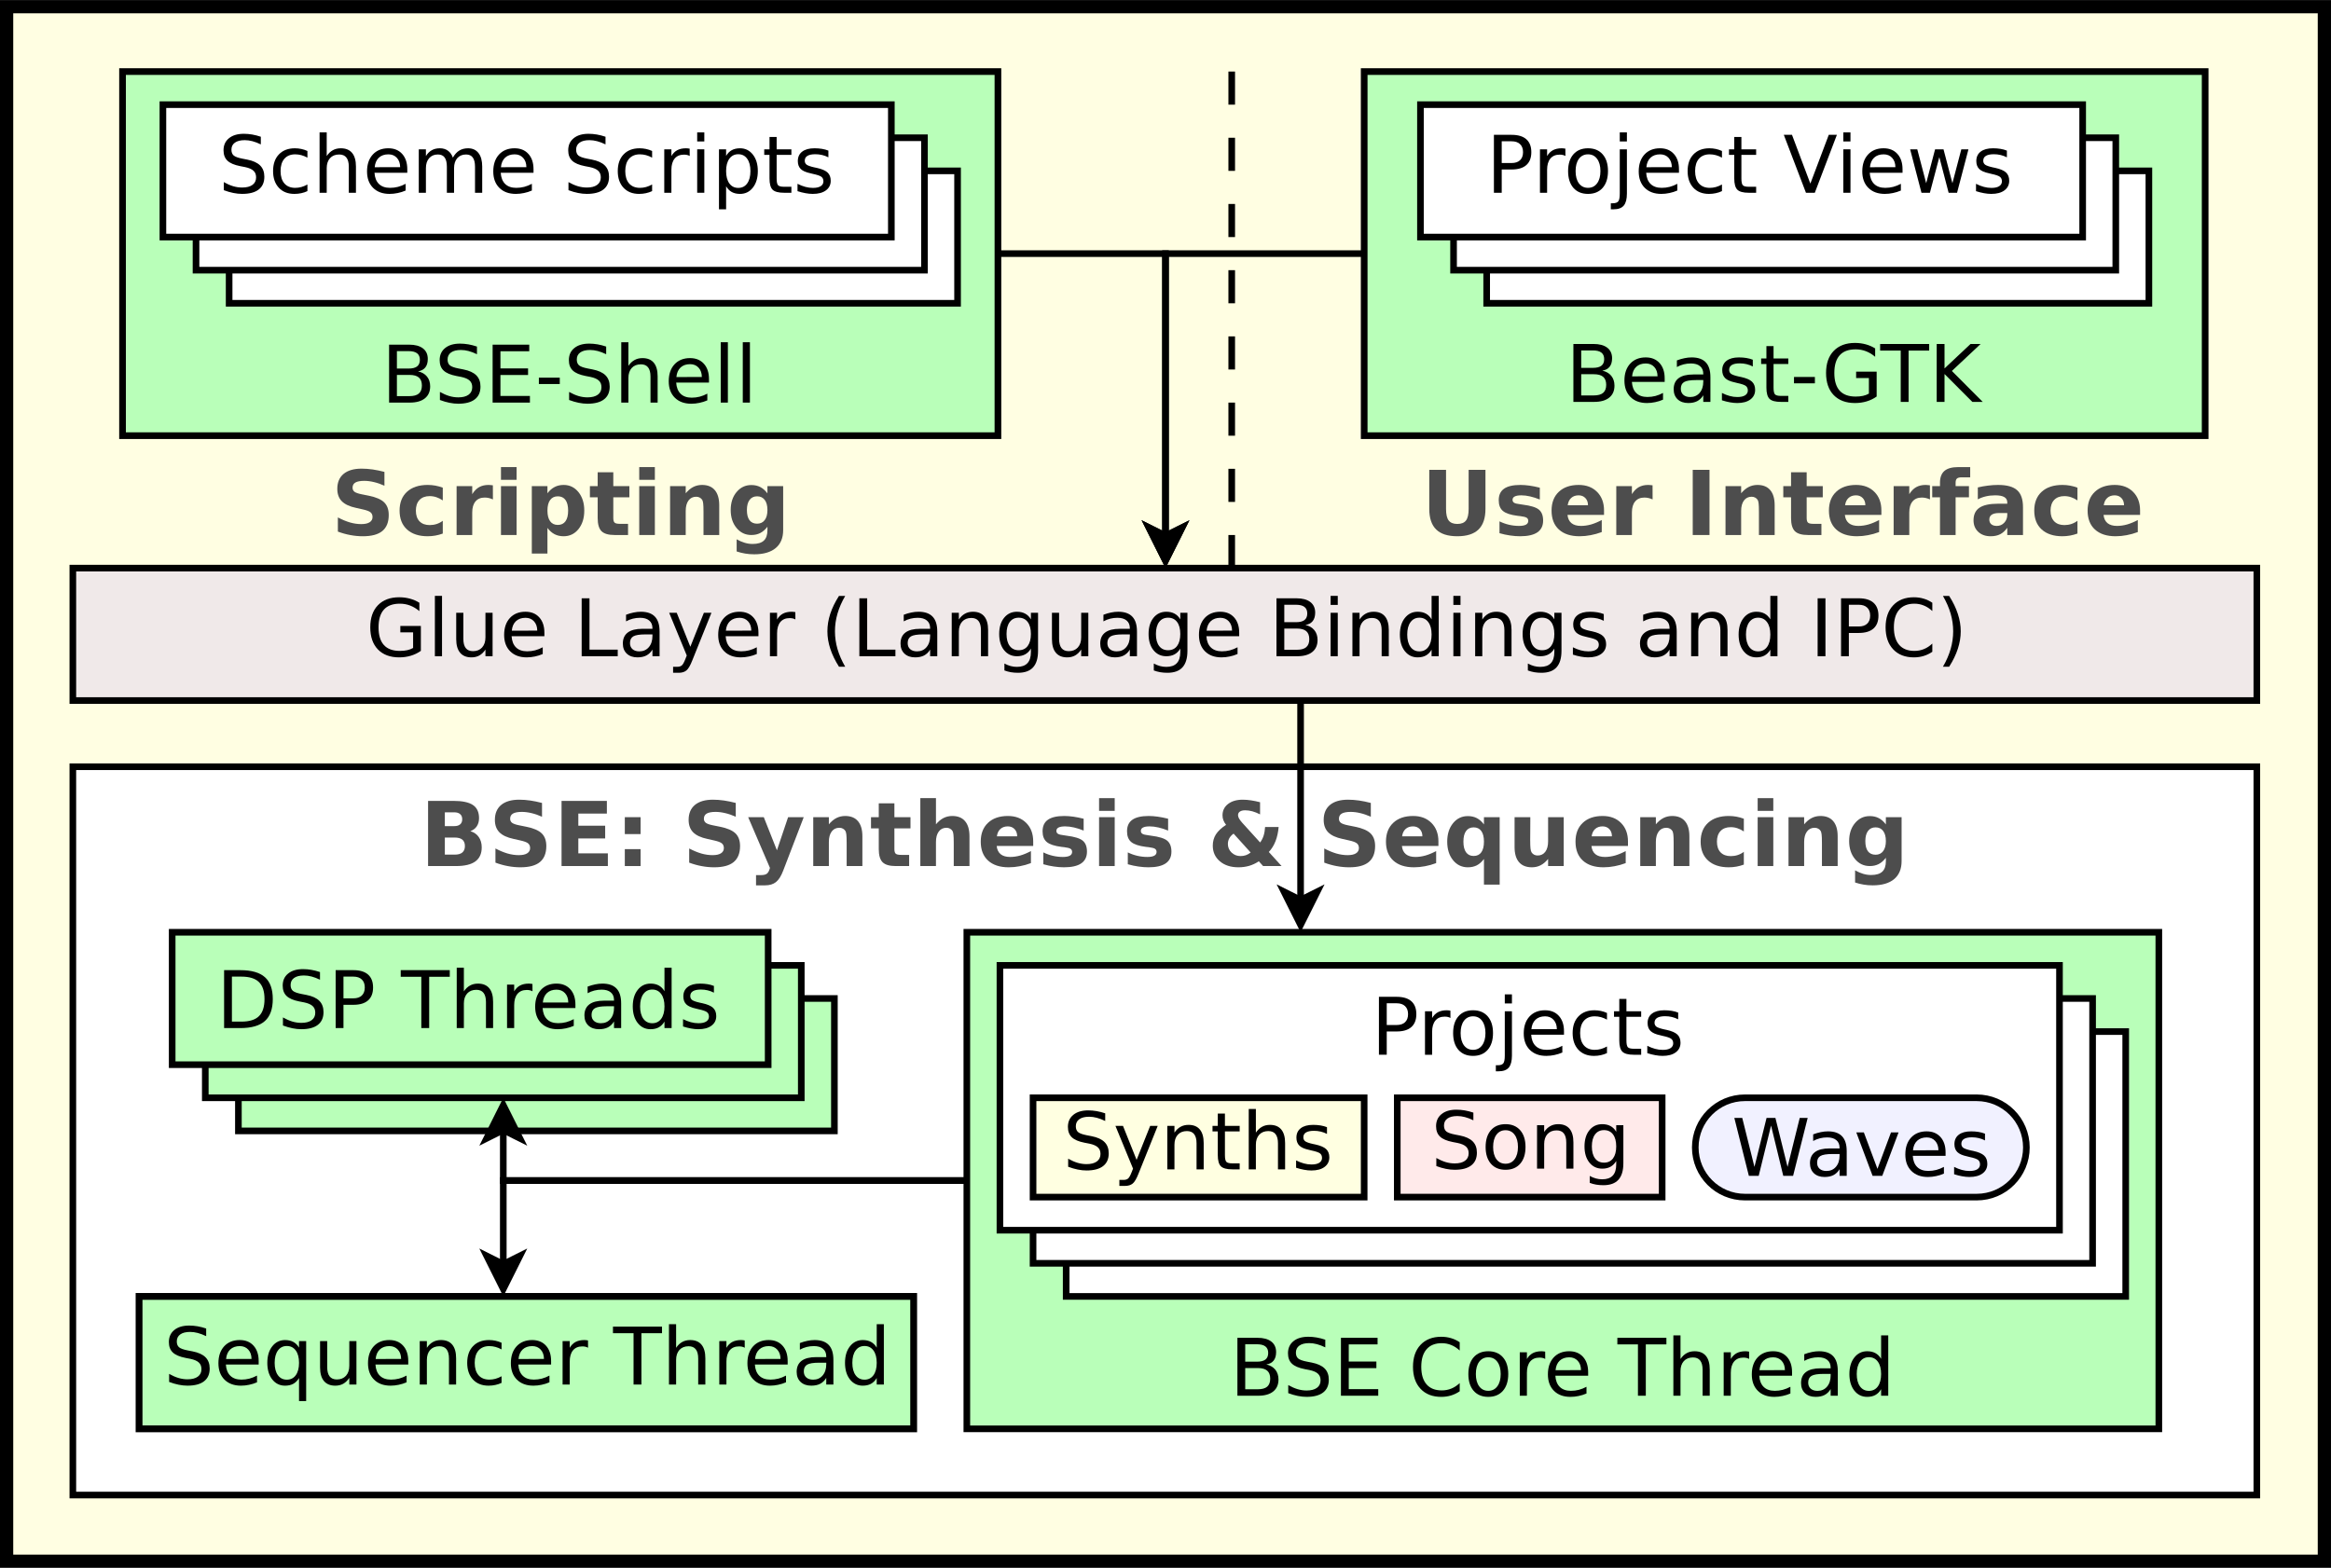 <svg xmlns="http://www.w3.org/2000/svg" xmlns:svg="http://www.w3.org/2000/svg" xmlns:xlink="http://www.w3.org/1999/xlink" id="svg2" width="880" height="592" version="1.1" viewBox="0 0 704 473.6"><defs id="defs4"><g id="g6"><symbol id="glyph0-0" overflow="visible" style="overflow:visible"><path style="stroke:none" id="path9" d="m 2.484,-19.688 5.062,0 0,11.797 c 0,1.637 0.266,2.805 0.797,3.5 0.539,0.699 1.41,1.047 2.609,1.047 1.219,0 2.094,-0.348 2.625,-1.047 0.531,-0.695 0.797,-1.863 0.797,-3.5 l 0,-11.797 5.078,0 0,11.797 c 0,2.793 -0.703,4.871 -2.109,6.234 -1.398,1.355 -3.527,2.031 -6.391,2.031 -2.855,0 -4.98,-0.676 -6.375,-2.031 -1.398,-1.363 -2.094,-3.441 -2.094,-6.234 z m 0,0"/></symbol><symbol id="glyph0-1" overflow="visible" style="overflow:visible"><path style="stroke:none" id="path12" d="m 13.797,-14.297 0,3.578 C 12.785,-11.133 11.812,-11.445 10.875,-11.656 9.938,-11.875 9.051,-11.984 8.219,-11.984 c -0.898,0 -1.562,0.117 -2,0.344 -0.438,0.219 -0.656,0.562 -0.656,1.031 0,0.375 0.16,0.668 0.484,0.875 0.332,0.199 0.926,0.344 1.781,0.438 l 0.828,0.125 c 2.414,0.305 4.039,0.809 4.875,1.516 0.844,0.699 1.266,1.805 1.266,3.312 0,1.574 -0.586,2.758 -1.75,3.547 C 11.891,-0.016 10.16,0.375 7.859,0.375 6.879,0.375 5.867,0.297 4.828,0.141 3.785,-0.004 2.719,-0.234 1.625,-0.547 l 0,-3.578 c 0.938,0.461 1.898,0.805 2.891,1.031 0.988,0.23 1.992,0.344 3.016,0.344 0.914,0 1.609,-0.125 2.078,-0.375 0.469,-0.258 0.703,-0.641 0.703,-1.141 0,-0.426 -0.164,-0.742 -0.484,-0.953 C 9.504,-5.426 8.863,-5.586 7.906,-5.703 L 7.078,-5.797 C 4.973,-6.066 3.5,-6.555 2.656,-7.266 1.812,-7.973 1.391,-9.051 1.391,-10.5 c 0,-1.57 0.535,-2.734 1.609,-3.484 1.07,-0.758 2.719,-1.141 4.938,-1.141 0.863,0 1.773,0.07 2.734,0.203 0.957,0.137 2,0.344 3.125,0.625 z m 0,0"/></symbol><symbol id="glyph0-2" overflow="visible" style="overflow:visible"><path style="stroke:none" id="path15" d="m 17,-7.422 0,1.344 -11.031,0 c 0.113,1.105 0.516,1.938 1.203,2.5 0.688,0.555 1.645,0.828 2.875,0.828 0.988,0 2.004,-0.145 3.047,-0.438 1.039,-0.301 2.113,-0.75 3.219,-1.344 l 0,3.641 c -1.117,0.418 -2.234,0.73 -3.359,0.938 C 11.836,0.266 10.723,0.375 9.609,0.375 6.941,0.375 4.863,-0.301 3.375,-1.656 1.895,-3.008 1.156,-4.914 1.156,-7.375 c 0,-2.406 0.727,-4.297 2.188,-5.672 1.457,-1.383 3.457,-2.078 6,-2.078 2.32,0 4.176,0.703 5.562,2.109 C 16.301,-11.617 17,-9.754 17,-7.422 z m -4.844,-1.562 c 0,-0.906 -0.262,-1.629 -0.781,-2.172 -0.523,-0.551 -1.203,-0.828 -2.047,-0.828 -0.918,0 -1.664,0.262 -2.234,0.781 -0.574,0.512 -0.93,1.25 -1.062,2.219 z m 0,0"/></symbol><symbol id="glyph0-3" overflow="visible" style="overflow:visible"><path style="stroke:none" id="path18" d="M 13.234,-10.75 C 12.816,-10.938 12.406,-11.078 12,-11.172 c -0.406,-0.094 -0.82,-0.141 -1.234,-0.141 -1.211,0 -2.141,0.391 -2.797,1.172 -0.656,0.773 -0.984,1.887 -0.984,3.344 l 0,6.797 -4.719,0 0,-14.766 4.719,0 0,2.422 c 0.602,-0.969 1.297,-1.672 2.078,-2.109 0.789,-0.445 1.738,-0.672 2.844,-0.672 0.156,0 0.328,0.012 0.516,0.031 0.188,0.012 0.453,0.039 0.797,0.078 z m 0,0"/></symbol><symbol id="glyph0-4" overflow="visible" style="overflow:visible"><path style="stroke:none" id="path21"/></symbol><symbol id="glyph0-5" overflow="visible" style="overflow:visible"><path style="stroke:none" id="path24" d="m 2.484,-19.688 5.062,0 0,19.688 -5.062,0 z m 0,0"/></symbol><symbol id="glyph0-6" overflow="visible" style="overflow:visible"><path style="stroke:none" id="path27" d="m 17.109,-8.984 0,8.984 -4.75,0 0,-6.875 c 0,-1.281 -0.031,-2.16 -0.094,-2.641 -0.055,-0.488 -0.148,-0.848 -0.281,-1.078 -0.188,-0.301 -0.438,-0.535 -0.75,-0.703 -0.312,-0.176 -0.672,-0.266 -1.078,-0.266 -0.992,0 -1.766,0.383 -2.328,1.141 -0.562,0.762 -0.844,1.812 -0.844,3.156 l 0,7.266 -4.719,0 0,-14.766 4.719,0 0,2.156 C 7.703,-13.461 8.457,-14.094 9.25,-14.5 c 0.801,-0.414 1.688,-0.625 2.656,-0.625 1.707,0 3,0.527 3.875,1.578 0.883,1.043 1.328,2.562 1.328,4.562 z m 0,0"/></symbol><symbol id="glyph0-7" overflow="visible" style="overflow:visible"><path style="stroke:none" id="path30" d="m 7.422,-18.953 0,4.188 4.859,0 0,3.375 -4.859,0 0,6.266 c 0,0.688 0.133,1.152 0.406,1.391 0.27,0.242 0.812,0.359 1.625,0.359 l 2.422,0 0,3.375 -4.047,0 C 5.961,0 4.641,-0.383 3.859,-1.156 3.086,-1.938 2.703,-3.258 2.703,-5.125 l 0,-6.266 -2.344,0 0,-3.375 2.344,0 0,-4.188 z m 0,0"/></symbol><symbol id="glyph0-8" overflow="visible" style="overflow:visible"><path style="stroke:none" id="path33" d="m 11.984,-20.516 0,3.094 -2.609,0 c -0.668,0 -1.137,0.125 -1.406,0.375 -0.262,0.242 -0.391,0.656 -0.391,1.25 l 0,1.031 4.031,0 0,3.375 -4.031,0 0,11.391 -4.719,0 0,-11.391 -2.344,0 0,-3.375 2.344,0 0,-1.031 c 0,-1.602 0.445,-2.789 1.344,-3.562 0.895,-0.77 2.285,-1.156 4.172,-1.156 z m 0,0"/></symbol><symbol id="glyph0-9" overflow="visible" style="overflow:visible"><path style="stroke:none" id="path36" d="m 8.891,-6.641 c -0.992,0 -1.734,0.168 -2.234,0.5 -0.492,0.336 -0.734,0.824 -0.734,1.469 0,0.605 0.195,1.078 0.594,1.422 0.406,0.336 0.961,0.5 1.672,0.5 0.883,0 1.629,-0.316 2.234,-0.953 0.613,-0.645 0.922,-1.445 0.922,-2.406 l 0,-0.531 z m 7.203,-1.781 0,8.422 -4.75,0 0,-2.188 C 10.707,-1.289 9.992,-0.641 9.203,-0.234 8.41,0.172 7.445,0.375 6.312,0.375 4.781,0.375 3.535,-0.066 2.578,-0.953 1.629,-1.848 1.156,-3.008 1.156,-4.438 c 0,-1.727 0.594,-2.992 1.781,-3.797 1.195,-0.812 3.07,-1.219 5.625,-1.219 l 2.781,0 0,-0.375 c 0,-0.738 -0.297,-1.281 -0.891,-1.625 -0.586,-0.352 -1.5,-0.531 -2.75,-0.531 -1.012,0 -1.953,0.105 -2.828,0.312 -0.867,0.199 -1.672,0.5 -2.422,0.906 l 0,-3.609 C 3.461,-14.613 4.477,-14.797 5.5,-14.922 6.52,-15.055 7.539,-15.125 8.562,-15.125 c 2.656,0 4.57,0.527 5.75,1.578 1.188,1.055 1.781,2.762 1.781,5.125 z m 0,0"/></symbol><symbol id="glyph0-10" overflow="visible" style="overflow:visible"><path style="stroke:none" id="path39" d="m 14.203,-14.297 0,3.844 c -0.648,-0.438 -1.293,-0.758 -1.938,-0.969 C 11.617,-11.641 10.945,-11.75 10.25,-11.75 c -1.312,0 -2.34,0.387 -3.078,1.156 -0.73,0.773 -1.094,1.844 -1.094,3.219 0,1.387 0.363,2.465 1.094,3.234 C 7.91,-3.379 8.938,-3 10.25,-3 c 0.738,0 1.441,-0.109 2.109,-0.328 0.664,-0.219 1.281,-0.539 1.844,-0.969 l 0,3.859 c -0.742,0.273 -1.492,0.473 -2.25,0.609 C 11.191,0.305 10.426,0.375 9.656,0.375 7,0.375 4.914,-0.305 3.406,-1.672 c -1.5,-1.363 -2.25,-3.266 -2.25,-5.703 0,-2.426 0.75,-4.32 2.25,-5.688 1.508,-1.375 3.594,-2.062 6.25,-2.062 0.781,0 1.547,0.07 2.297,0.203 0.75,0.137 1.5,0.344 2.25,0.625 z m 0,0"/></symbol><symbol id="glyph0-11" overflow="visible" style="overflow:visible"><path style="stroke:none" id="path42" d="m 16.172,-19.062 0,4.172 c -1.074,-0.488 -2.125,-0.852 -3.156,-1.094 -1.031,-0.25 -2.008,-0.375 -2.922,-0.375 -1.211,0 -2.105,0.168 -2.688,0.5 -0.574,0.336 -0.859,0.855 -0.859,1.562 0,0.523 0.191,0.934 0.578,1.234 0.395,0.293 1.102,0.543 2.125,0.75 l 2.172,0.438 c 2.188,0.438 3.738,1.105 4.656,2 0.926,0.898 1.391,2.172 1.391,3.828 0,2.168 -0.648,3.781 -1.938,4.844 C 14.25,-0.148 12.285,0.375 9.641,0.375 8.391,0.375 7.133,0.254 5.875,0.016 4.625,-0.211 3.367,-0.562 2.109,-1.031 l 0,-4.281 c 1.258,0.668 2.473,1.172 3.641,1.516 1.176,0.336 2.312,0.5 3.406,0.5 1.102,0 1.945,-0.18 2.531,-0.547 0.594,-0.375 0.891,-0.906 0.891,-1.594 0,-0.613 -0.203,-1.086 -0.609,-1.422 C 11.57,-7.191 10.773,-7.488 9.578,-7.75 L 7.625,-8.188 C 5.656,-8.602 4.211,-9.273 3.297,-10.203 2.391,-11.129 1.938,-12.375 1.938,-13.938 c 0,-1.957 0.629,-3.461 1.891,-4.516 1.27,-1.062 3.094,-1.594 5.469,-1.594 1.082,0 2.191,0.086 3.328,0.25 1.145,0.168 2.328,0.414 3.547,0.734 z m 0,0"/></symbol><symbol id="glyph0-12" overflow="visible" style="overflow:visible"><path style="stroke:none" id="path45" d="m 2.266,-14.766 4.719,0 0,14.766 -4.719,0 z m 0,-5.75 4.719,0 0,3.844 -4.719,0 z m 0,0"/></symbol><symbol id="glyph0-13" overflow="visible" style="overflow:visible"><path style="stroke:none" id="path48" d="m 6.984,-2.141 0,7.75 -4.719,0 0,-20.375 4.719,0 0,2.156 C 7.641,-13.461 8.363,-14.094 9.156,-14.5 c 0.789,-0.414 1.695,-0.625 2.719,-0.625 1.82,0 3.316,0.727 4.484,2.172 1.164,1.449 1.75,3.309 1.75,5.578 0,2.281 -0.586,4.148 -1.75,5.594 C 15.191,-0.344 13.695,0.375 11.875,0.375 10.852,0.375 9.945,0.172 9.156,-0.234 8.363,-0.641 7.641,-1.273 6.984,-2.141 z M 10.125,-11.688 c -1.012,0 -1.789,0.371 -2.328,1.109 -0.543,0.742 -0.812,1.809 -0.812,3.203 0,1.398 0.27,2.469 0.812,3.219 0.539,0.742 1.316,1.109 2.328,1.109 1.008,0 1.781,-0.367 2.312,-1.109 0.531,-0.738 0.797,-1.812 0.797,-3.219 0,-1.406 -0.266,-2.473 -0.797,-3.203 -0.531,-0.738 -1.305,-1.109 -2.312,-1.109 z m 0,0"/></symbol><symbol id="glyph0-14" overflow="visible" style="overflow:visible"><path style="stroke:none" id="path51" d="m 12.312,-2.5 c -0.648,0.855 -1.367,1.484 -2.156,1.891 C 9.375,-0.203 8.473,0 7.453,0 5.648,0 4.16,-0.707 2.984,-2.125 1.805,-3.551 1.219,-5.359 1.219,-7.547 c 0,-2.207 0.586,-4.016 1.766,-5.422 1.176,-1.414 2.664,-2.125 4.469,-2.125 1.02,0 1.922,0.203 2.703,0.609 0.789,0.406 1.508,1.043 2.156,1.906 l 0,-2.188 4.75,0 0,13.281 c 0,2.363 -0.75,4.172 -2.25,5.422 -1.5,1.258 -3.672,1.891 -6.516,1.891 -0.93,0 -1.824,-0.074 -2.688,-0.219 C 4.754,5.473 3.891,5.258 3.016,4.969 l 0,-3.672 C 3.848,1.766 4.656,2.113 5.438,2.344 c 0.789,0.238 1.586,0.359 2.391,0.359 1.551,0 2.688,-0.34 3.406,-1.016 0.719,-0.68 1.078,-1.734 1.078,-3.172 z m -3.109,-9.188 c -0.98,0 -1.742,0.359 -2.281,1.078 -0.543,0.719 -0.812,1.742 -0.812,3.062 0,1.344 0.258,2.371 0.781,3.078 0.531,0.699 1.301,1.047 2.312,1.047 0.977,0 1.738,-0.359 2.281,-1.078 0.551,-0.727 0.828,-1.742 0.828,-3.047 0,-1.32 -0.277,-2.344 -0.828,-3.062 -0.543,-0.719 -1.305,-1.078 -2.281,-1.078 z m 0,0"/></symbol><symbol id="glyph0-15" overflow="visible" style="overflow:visible"><path style="stroke:none" id="path54" d="m 10.359,-12.062 c 0.801,0 1.406,-0.176 1.812,-0.531 0.414,-0.352 0.625,-0.867 0.625,-1.547 0,-0.676 -0.211,-1.191 -0.625,-1.547 -0.406,-0.363 -1.012,-0.547 -1.812,-0.547 l -2.812,0 0,4.172 z m 0.172,8.609 c 1.02,0 1.785,-0.211 2.297,-0.641 0.52,-0.438 0.781,-1.086 0.781,-1.953 0,-0.852 -0.258,-1.492 -0.766,-1.922 -0.512,-0.426 -1.281,-0.641 -2.312,-0.641 l -2.984,0 0,5.156 z M 15.25,-10.531 c 1.094,0.312 1.938,0.898 2.531,1.75 0.602,0.855 0.906,1.902 0.906,3.141 0,1.898 -0.648,3.312 -1.938,4.25 C 15.469,-0.461 13.52,0 10.906,0 l -8.422,0 0,-19.688 7.609,0 c 2.738,0 4.719,0.418 5.938,1.25 1.227,0.824 1.844,2.148 1.844,3.969 0,0.961 -0.227,1.777 -0.672,2.453 -0.449,0.668 -1.102,1.164 -1.953,1.484 z m 0,0"/></symbol><symbol id="glyph0-16" overflow="visible" style="overflow:visible"><path style="stroke:none" id="path57" d="m 2.484,-19.688 13.688,0 0,3.844 -8.625,0 0,3.656 8.109,0 0,3.844 -8.109,0 0,4.5 8.922,0 0,3.844 -13.984,0 z m 0,0"/></symbol><symbol id="glyph0-17" overflow="visible" style="overflow:visible"><path style="stroke:none" id="path60" d="m 3.016,-14.766 4.766,0 0,5.109 -4.766,0 z m 0,9.656 4.766,0 0,5.109 -4.766,0 z m 0,0"/></symbol><symbol id="glyph0-18" overflow="visible" style="overflow:visible"><path style="stroke:none" id="path63" d="m 0.328,-14.766 4.719,0 3.969,10.016 3.375,-10.016 4.719,0 -6.203,16.156 C 10.281,3.035 9.551,4.188 8.719,4.844 7.883,5.5 6.789,5.828 5.438,5.828 l -2.734,0 0,-3.094 1.469,0 c 0.801,0 1.383,-0.133 1.75,-0.391 0.363,-0.25 0.648,-0.711 0.859,-1.375 l 0.125,-0.406 z m 0,0"/></symbol><symbol id="glyph0-19" overflow="visible" style="overflow:visible"><path style="stroke:none" id="path66" d="m 17.109,-8.984 0,8.984 -4.75,0 0,-6.859 c 0,-1.289 -0.031,-2.176 -0.094,-2.656 -0.055,-0.488 -0.148,-0.848 -0.281,-1.078 -0.188,-0.301 -0.438,-0.535 -0.75,-0.703 -0.312,-0.176 -0.672,-0.266 -1.078,-0.266 -0.992,0 -1.766,0.383 -2.328,1.141 -0.562,0.762 -0.844,1.812 -0.844,3.156 l 0,7.266 -4.719,0 0,-20.516 4.719,0 0,7.906 C 7.703,-13.461 8.457,-14.094 9.25,-14.5 c 0.801,-0.414 1.688,-0.625 2.656,-0.625 1.707,0 3,0.527 3.875,1.578 0.883,1.043 1.328,2.562 1.328,4.562 z m 0,0"/></symbol><symbol id="glyph0-20" overflow="visible" style="overflow:visible"><path style="stroke:none" id="path69" d="m 10.531,-13.062 5.391,5.938 c 0.469,-0.625 0.82,-1.316 1.062,-2.078 0.238,-0.758 0.383,-1.625 0.438,-2.594 l 4.094,0 c -0.137,1.594 -0.449,3.016 -0.938,4.266 -0.48,1.25 -1.156,2.344 -2.031,3.281 L 22.406,0 16.828,0 15.531,-1.438 c -0.93,0.617 -1.902,1.074 -2.922,1.375 C 11.598,0.227 10.52,0.375 9.375,0.375 7.062,0.375 5.191,-0.227 3.766,-1.438 2.336,-2.656 1.625,-4.227 1.625,-6.156 c 0,-1.281 0.312,-2.414 0.938,-3.406 0.625,-0.988 1.648,-1.953 3.078,-2.891 C 5.273,-12.91 5.004,-13.375 4.828,-13.844 4.648,-14.312 4.562,-14.801 4.562,-15.312 c 0,-1.426 0.555,-2.57 1.672,-3.438 1.113,-0.863 2.598,-1.297 4.453,-1.297 0.801,0 1.633,0.07 2.5,0.203 0.863,0.125 1.77,0.312 2.719,0.562 l 0,3.672 c -0.836,-0.426 -1.621,-0.738 -2.359,-0.938 -0.73,-0.195 -1.449,-0.297 -2.156,-0.297 -0.68,0 -1.203,0.133 -1.578,0.391 -0.375,0.25 -0.562,0.617 -0.562,1.094 0,0.305 0.109,0.648 0.328,1.031 0.219,0.375 0.535,0.797 0.953,1.266 z m -2.625,3.266 c -0.574,0.418 -1.008,0.887 -1.297,1.406 -0.281,0.523 -0.422,1.094 -0.422,1.719 0,1.012 0.367,1.875 1.109,2.594 0.75,0.711 1.648,1.062 2.703,1.062 0.582,0 1.129,-0.086 1.641,-0.266 0.508,-0.188 0.984,-0.457 1.422,-0.812 z m 0,0"/></symbol><symbol id="glyph0-21" overflow="visible" style="overflow:visible"><path style="stroke:none" id="path72" d="m 9.203,-11.688 c -1,0 -1.766,0.371 -2.297,1.109 C 6.375,-9.848 6.109,-8.781 6.109,-7.375 c 0,1.406 0.266,2.48 0.797,3.219 0.531,0.742 1.297,1.109 2.297,1.109 1.008,0 1.781,-0.367 2.312,-1.109 0.531,-0.738 0.797,-1.812 0.797,-3.219 0,-1.406 -0.266,-2.473 -0.797,-3.203 -0.531,-0.738 -1.305,-1.109 -2.312,-1.109 z M 12.312,-2.141 C 11.664,-1.266 10.945,-0.625 10.156,-0.219 9.375,0.176 8.473,0.375 7.453,0.375 c -1.824,0 -3.32,-0.719 -4.484,-2.156 -1.168,-1.445 -1.75,-3.312 -1.75,-5.594 0,-2.27 0.582,-4.125 1.75,-5.562 1.164,-1.438 2.66,-2.156 4.484,-2.156 1.02,0 1.922,0.203 2.703,0.609 0.789,0.406 1.508,1.043 2.156,1.906 l 0,-2.188 4.75,0 0,20.375 -4.75,0 z m 0,0"/></symbol><symbol id="glyph0-22" overflow="visible" style="overflow:visible"><path style="stroke:none" id="path75" d="m 2.109,-5.75 0,-9.016 4.75,0 0,1.469 c 0,0.805 -0.008,1.809 -0.016,3.016 -0.012,1.211 -0.016,2.016 -0.016,2.422 0,1.188 0.031,2.043 0.094,2.562 0.062,0.523 0.164,0.902 0.312,1.141 C 7.43,-3.844 7.688,-3.602 8,-3.438 c 0.312,0.168 0.672,0.25 1.078,0.25 0.977,0 1.75,-0.375 2.312,-1.125 0.562,-0.758 0.844,-1.812 0.844,-3.156 l 0,-7.297 4.719,0 0,14.766 -4.719,0 0,-2.141 c -0.711,0.867 -1.465,1.5 -2.266,1.906 C 9.176,0.172 8.301,0.375 7.344,0.375 5.633,0.375 4.332,-0.145 3.438,-1.188 2.551,-2.227 2.109,-3.75 2.109,-5.75 z m 0,0"/></symbol><symbol id="glyph1-0" overflow="visible" style="overflow:visible"><path style="stroke:none" id="path78" d="m 4.719,-8.359 0,6.406 3.797,0 c 1.281,0 2.223,-0.258 2.828,-0.781 0.613,-0.531 0.922,-1.336 0.922,-2.422 0,-1.094 -0.309,-1.898 -0.922,-2.422 -0.605,-0.52 -1.547,-0.781 -2.828,-0.781 z m 0,-7.188 0,5.266 3.516,0 c 1.156,0 2.016,-0.211 2.578,-0.641 0.562,-0.438 0.844,-1.102 0.844,-2 0,-0.875 -0.281,-1.531 -0.844,-1.969 -0.562,-0.438 -1.422,-0.656 -2.578,-0.656 z M 2.359,-17.5 l 6.047,0 c 1.801,0 3.191,0.375 4.172,1.125 0.977,0.75 1.469,1.82 1.469,3.203 0,1.074 -0.25,1.93 -0.75,2.562 -0.5,0.625 -1.234,1.016 -2.203,1.172 1.156,0.25 2.055,0.773 2.703,1.562 0.645,0.793 0.969,1.781 0.969,2.969 0,1.562 -0.531,2.773 -1.594,3.625 C 12.109,-0.426 10.598,0 8.641,0 l -6.281,0 z m 0,0"/></symbol><symbol id="glyph1-1" overflow="visible" style="overflow:visible"><path style="stroke:none" id="path81" d="m 12.844,-16.922 0,2.312 c -0.898,-0.438 -1.746,-0.758 -2.547,-0.969 -0.793,-0.207 -1.559,-0.312 -2.297,-0.312 -1.293,0 -2.289,0.25 -2.984,0.75 -0.699,0.5 -1.047,1.211 -1.047,2.125 0,0.781 0.227,1.371 0.688,1.766 0.469,0.387 1.348,0.703 2.641,0.953 l 1.438,0.281 c 1.758,0.344 3.062,0.938 3.906,1.781 0.844,0.844 1.266,1.98 1.266,3.406 0,1.699 -0.574,2.984 -1.719,3.859 -1.137,0.875 -2.797,1.312 -4.984,1.312 C 6.367,0.344 5.484,0.25 4.547,0.062 3.617,-0.125 2.656,-0.406 1.656,-0.781 l 0,-2.438 c 0.957,0.543 1.895,0.953 2.812,1.234 0.926,0.273 1.836,0.406 2.734,0.406 1.344,0 2.379,-0.266 3.109,-0.797 0.738,-0.531 1.109,-1.289 1.109,-2.281 0,-0.852 -0.266,-1.52 -0.797,-2 C 10.102,-7.145 9.242,-7.516 8.047,-7.766 L 6.594,-8.047 C 4.832,-8.391 3.555,-8.938 2.766,-9.688 c -0.793,-0.75 -1.188,-1.797 -1.188,-3.141 0,-1.539 0.547,-2.754 1.641,-3.641 1.094,-0.895 2.594,-1.344 4.5,-1.344 0.82,0 1.66,0.074 2.516,0.219 0.852,0.148 1.723,0.371 2.609,0.672 z m 0,0"/></symbol><symbol id="glyph1-2" overflow="visible" style="overflow:visible"><path style="stroke:none" id="path84" d="m 2.359,-17.5 11.062,0 0,2 -8.703,0 0,5.172 8.344,0 0,2 -8.344,0 0,6.328 8.906,0 0,2 -11.266,0 z m 0,0"/></symbol><symbol id="glyph1-3" overflow="visible" style="overflow:visible"><path style="stroke:none" id="path87" d="m 1.172,-7.531 6.312,0 0,1.922 -6.312,0 z m 0,0"/></symbol><symbol id="glyph1-4" overflow="visible" style="overflow:visible"><path style="stroke:none" id="path90" d="m 13.172,-7.922 0,7.922 -2.156,0 0,-7.859 c 0,-1.238 -0.246,-2.164 -0.734,-2.781 -0.48,-0.613 -1.203,-0.922 -2.172,-0.922 -1.168,0 -2.09,0.371 -2.766,1.109 -0.668,0.742 -1,1.75 -1,3.031 L 4.344,0 2.188,0 l 0,-18.234 2.156,0 0,7.141 c 0.52,-0.781 1.129,-1.363 1.828,-1.75 0.695,-0.395 1.504,-0.594 2.422,-0.594 1.508,0 2.648,0.469 3.422,1.406 0.77,0.93 1.156,2.297 1.156,4.109 z m 0,0"/></symbol><symbol id="glyph1-5" overflow="visible" style="overflow:visible"><path style="stroke:none" id="path93" d="m 13.484,-7.109 0,1.062 -9.906,0 c 0.094,1.48 0.539,2.609 1.344,3.391 0.801,0.781 1.914,1.172 3.344,1.172 0.82,0 1.625,-0.098 2.406,-0.297 0.781,-0.207 1.551,-0.516 2.312,-0.922 l 0,2.031 c -0.773,0.336 -1.562,0.586 -2.375,0.75 -0.812,0.176 -1.637,0.266 -2.469,0.266 -2.094,0 -3.758,-0.609 -4.984,-1.828 C 1.938,-2.703 1.328,-4.352 1.328,-6.438 c 0,-2.145 0.578,-3.848 1.734,-5.109 1.164,-1.258 2.734,-1.891 4.703,-1.891 1.758,0 3.148,0.57 4.172,1.703 1.031,1.137 1.547,2.68 1.547,4.625 z m -2.156,-0.625 c -0.012,-1.176 -0.34,-2.113 -0.984,-2.812 -0.648,-0.707 -1.5,-1.062 -2.562,-1.062 -1.199,0 -2.164,0.34 -2.891,1.016 -0.719,0.68 -1.137,1.637 -1.25,2.875 z m 0,0"/></symbol><symbol id="glyph1-6" overflow="visible" style="overflow:visible"><path style="stroke:none" id="path96" d="m 2.266,-18.234 2.156,0 0,18.234 -2.156,0 z m 0,0"/></symbol><symbol id="glyph1-7" overflow="visible" style="overflow:visible"><path style="stroke:none" id="path99" d="m 11.703,-12.625 0,2.016 c -0.605,-0.332 -1.215,-0.582 -1.828,-0.75 -0.617,-0.164 -1.234,-0.25 -1.859,-0.25 -1.398,0 -2.484,0.445 -3.266,1.328 -0.773,0.887 -1.156,2.133 -1.156,3.734 0,1.594 0.383,2.84 1.156,3.734 0.781,0.887 1.867,1.328 3.266,1.328 0.625,0 1.242,-0.082 1.859,-0.25 0.613,-0.176 1.223,-0.43 1.828,-0.766 l 0,2 c -0.594,0.281 -1.215,0.492 -1.859,0.625 -0.648,0.145 -1.336,0.219 -2.062,0.219 -1.98,0 -3.555,-0.617 -4.719,-1.859 -1.156,-1.25 -1.734,-2.926 -1.734,-5.031 0,-2.145 0.586,-3.828 1.766,-5.047 1.176,-1.227 2.785,-1.844 4.828,-1.844 0.664,0 1.312,0.07 1.938,0.203 0.633,0.137 1.25,0.34 1.844,0.609 z m 0,0"/></symbol><symbol id="glyph1-8" overflow="visible" style="overflow:visible"><path style="stroke:none" id="path102" d="m 12.484,-10.609 c 0.539,-0.969 1.188,-1.68 1.938,-2.141 0.75,-0.457 1.629,-0.688 2.641,-0.688 1.363,0 2.414,0.48 3.156,1.438 0.75,0.949 1.125,2.309 1.125,4.078 l 0,7.922 -2.172,0 0,-7.859 c 0,-1.25 -0.227,-2.176 -0.672,-2.781 -0.438,-0.613 -1.117,-0.922 -2.031,-0.922 -1.117,0 -2,0.371 -2.656,1.109 -0.648,0.742 -0.969,1.75 -0.969,3.031 l 0,7.422 -2.172,0 0,-7.859 c 0,-1.258 -0.227,-2.191 -0.672,-2.797 -0.438,-0.602 -1.121,-0.906 -2.047,-0.906 -1.105,0 -1.984,0.375 -2.641,1.125 -0.648,0.742 -0.969,1.746 -0.969,3.016 L 4.344,0 2.188,0 l 0,-13.125 2.156,0 0,2.031 c 0.5,-0.801 1.094,-1.391 1.781,-1.766 0.688,-0.383 1.5,-0.578 2.438,-0.578 0.957,0 1.77,0.246 2.438,0.734 0.664,0.48 1.16,1.18 1.484,2.094 z m 0,0"/></symbol><symbol id="glyph1-9" overflow="visible" style="overflow:visible"><path style="stroke:none" id="path105"/></symbol><symbol id="glyph1-10" overflow="visible" style="overflow:visible"><path style="stroke:none" id="path108" d="m 9.875,-11.109 c -0.25,-0.145 -0.516,-0.25 -0.797,-0.312 -0.281,-0.062 -0.594,-0.094 -0.938,-0.094 -1.219,0 -2.156,0.398 -2.812,1.188 -0.656,0.793 -0.984,1.93 -0.984,3.406 L 4.344,0 2.188,0 l 0,-13.125 2.156,0 0,2.031 c 0.457,-0.789 1.047,-1.379 1.766,-1.766 0.727,-0.383 1.613,-0.578 2.656,-0.578 0.145,0 0.305,0.012 0.484,0.031 0.188,0.012 0.391,0.039 0.609,0.078 z m 0,0"/></symbol><symbol id="glyph1-11" overflow="visible" style="overflow:visible"><path style="stroke:none" id="path111" d="m 2.266,-13.125 2.156,0 0,13.125 -2.156,0 z m 0,-5.109 2.156,0 0,2.734 -2.156,0 z m 0,0"/></symbol><symbol id="glyph1-12" overflow="visible" style="overflow:visible"><path style="stroke:none" id="path114" d="m 4.344,-1.969 0,6.969 -2.156,0 0,-18.125 2.156,0 0,1.984 C 4.801,-11.922 5.375,-12.5 6.062,-12.875 c 0.695,-0.375 1.523,-0.562 2.484,-0.562 1.594,0 2.883,0.637 3.875,1.906 1,1.262 1.5,2.922 1.5,4.984 0,2.062 -0.5,3.73 -1.5,5 -0.992,1.262 -2.281,1.891 -3.875,1.891 -0.961,0 -1.789,-0.188 -2.484,-0.562 -0.688,-0.383 -1.262,-0.969 -1.719,-1.75 z m 7.344,-4.578 c 0,-1.594 -0.328,-2.836 -0.984,-3.734 -0.648,-0.906 -1.543,-1.359 -2.688,-1.359 -1.137,0 -2.031,0.453 -2.688,1.359 -0.656,0.898 -0.984,2.141 -0.984,3.734 0,1.586 0.328,2.828 0.984,3.734 0.656,0.898 1.551,1.344 2.688,1.344 1.145,0 2.039,-0.445 2.688,-1.344 0.656,-0.906 0.984,-2.148 0.984,-3.734 z m 0,0"/></symbol><symbol id="glyph1-13" overflow="visible" style="overflow:visible"><path style="stroke:none" id="path117" d="m 4.391,-16.859 0,3.734 4.453,0 0,1.672 -4.453,0 0,7.125 c 0,1.074 0.145,1.762 0.438,2.062 C 5.129,-1.961 5.727,-1.812 6.625,-1.812 l 2.219,0 0,1.812 L 6.625,0 C 4.957,0 3.805,-0.305 3.172,-0.922 c -0.625,-0.625 -0.938,-1.758 -0.938,-3.406 l 0,-7.125 -1.594,0 0,-1.672 1.594,0 0,-3.734 z m 0,0"/></symbol><symbol id="glyph1-14" overflow="visible" style="overflow:visible"><path style="stroke:none" id="path120" d="m 10.625,-12.734 0,2.031 C 10.02,-11.016 9.391,-11.25 8.734,-11.406 8.078,-11.562 7.395,-11.641 6.688,-11.641 c -1.062,0 -1.867,0.168 -2.406,0.5 -0.531,0.324 -0.797,0.812 -0.797,1.469 0,0.5 0.188,0.898 0.562,1.188 0.383,0.281 1.156,0.555 2.312,0.812 l 0.75,0.156 c 1.531,0.336 2.613,0.797 3.25,1.391 0.645,0.594 0.969,1.43 0.969,2.5 0,1.219 -0.484,2.188 -1.453,2.906 -0.961,0.711 -2.281,1.062 -3.969,1.062 -0.699,0 -1.434,-0.074 -2.203,-0.219 -0.762,-0.133 -1.562,-0.336 -2.406,-0.609 l 0,-2.219 c 0.801,0.406 1.586,0.715 2.359,0.922 0.77,0.211 1.535,0.312 2.297,0.312 1.02,0 1.801,-0.172 2.344,-0.516 C 8.848,-2.336 9.125,-2.828 9.125,-3.453 9.125,-4.047 8.926,-4.5 8.531,-4.812 8.133,-5.125 7.27,-5.422 5.938,-5.703 l -0.75,-0.188 C 3.844,-6.172 2.875,-6.598 2.281,-7.172 1.688,-7.754 1.391,-8.555 1.391,-9.578 c 0,-1.227 0.438,-2.176 1.312,-2.844 0.875,-0.676 2.117,-1.016 3.734,-1.016 0.789,0 1.535,0.059 2.234,0.172 0.707,0.117 1.359,0.293 1.953,0.531 z m 0,0"/></symbol><symbol id="glyph1-15" overflow="visible" style="overflow:visible"><path style="stroke:none" id="path123" d="m 14.281,-2.5 0,-4.703 -3.859,0 0,-1.938 6.203,0 0,7.516 c -0.906,0.648 -1.914,1.137 -3.016,1.469 -1.105,0.332 -2.281,0.5 -3.531,0.5 -2.73,0 -4.871,-0.797 -6.422,-2.391 -1.543,-1.602 -2.312,-3.832 -2.312,-6.688 0,-2.852 0.77,-5.078 2.312,-6.672 1.551,-1.602 3.691,-2.406 6.422,-2.406 1.145,0 2.227,0.141 3.25,0.422 1.031,0.281 1.977,0.695 2.844,1.234 l 0,2.531 c -0.875,-0.75 -1.809,-1.312 -2.797,-1.688 -0.98,-0.375 -2.012,-0.562 -3.094,-0.562 -2.148,0 -3.758,0.602 -4.828,1.797 -1.074,1.199 -1.609,2.98 -1.609,5.344 0,2.367 0.535,4.148 1.609,5.344 1.07,1.188 2.68,1.781 4.828,1.781 0.832,0 1.578,-0.07 2.234,-0.219 0.656,-0.145 1.242,-0.367 1.766,-0.672 z m 0,0"/></symbol><symbol id="glyph1-16" overflow="visible" style="overflow:visible"><path style="stroke:none" id="path126" d="m 2.047,-5.188 0,-7.938 2.156,0 0,7.859 c 0,1.242 0.238,2.172 0.719,2.797 0.488,0.625 1.219,0.938 2.188,0.938 1.156,0 2.07,-0.367 2.75,-1.109 0.676,-0.75 1.016,-1.766 1.016,-3.047 l 0,-7.438 2.156,0 0,13.125 -2.156,0 0,-2.016 C 10.352,-1.223 9.742,-0.629 9.047,-0.234 8.359,0.148 7.555,0.344 6.641,0.344 5.141,0.344 4,-0.125 3.219,-1.062 2.438,-2 2.047,-3.375 2.047,-5.188 z m 5.422,-8.25 z m 0,0"/></symbol><symbol id="glyph1-17" overflow="visible" style="overflow:visible"><path style="stroke:none" id="path129" d="m 2.359,-17.5 2.359,0 0,15.5 8.531,0 0,2 -10.891,0 z m 0,0"/></symbol><symbol id="glyph1-18" overflow="visible" style="overflow:visible"><path style="stroke:none" id="path132" d="m 8.234,-6.594 c -1.75,0 -2.965,0.199 -3.641,0.594 -0.668,0.398 -1,1.074 -1,2.031 0,0.773 0.25,1.383 0.75,1.828 0.508,0.449 1.195,0.672 2.062,0.672 1.195,0 2.156,-0.422 2.875,-1.266 C 10.008,-3.586 10.375,-4.719 10.375,-6.125 l 0,-0.469 z m 4.297,-0.891 0,7.484 -2.156,0 0,-2 c -0.492,0.805 -1.105,1.398 -1.844,1.781 -0.73,0.375 -1.625,0.562 -2.688,0.562 -1.344,0 -2.418,-0.375 -3.219,-1.125 -0.793,-0.758 -1.188,-1.773 -1.188,-3.047 0,-1.469 0.492,-2.578 1.484,-3.328 0.988,-0.75 2.461,-1.125 4.422,-1.125 l 3.031,0 0,-0.219 c 0,-0.988 -0.328,-1.754 -0.984,-2.297 -0.648,-0.539 -1.562,-0.812 -2.75,-0.812 -0.75,0 -1.48,0.09 -2.188,0.266 -0.711,0.18 -1.391,0.449 -2.047,0.812 l 0,-2 c 0.789,-0.301 1.555,-0.523 2.297,-0.672 0.738,-0.156 1.461,-0.234 2.172,-0.234 1.895,0 3.312,0.496 4.25,1.484 0.938,0.98 1.406,2.469 1.406,4.469 z m 0,0"/></symbol><symbol id="glyph1-19" overflow="visible" style="overflow:visible"><path style="stroke:none" id="path135" d="M 7.719,1.219 C 7.113,2.781 6.52,3.801 5.938,4.281 5.363,4.758 4.594,5 3.625,5 l -1.719,0 0,-1.812 1.266,0 c 0.594,0 1.051,-0.141 1.375,-0.422 0.332,-0.281 0.695,-0.945 1.094,-1.984 l 0.391,-1 -5.312,-12.906 2.281,0 4.109,10.266 4.094,-10.266 2.281,0 z m 0,0"/></symbol><symbol id="glyph1-20" overflow="visible" style="overflow:visible"><path style="stroke:none" id="path138" d="m 7.438,-18.219 c -1.043,1.805 -1.82,3.586 -2.328,5.344 -0.512,1.75 -0.766,3.531 -0.766,5.344 0,1.805 0.254,3.59 0.766,5.359 0.52,1.773 1.297,3.551 2.328,5.344 l -1.875,0 C 4.395,1.328 3.52,-0.477 2.938,-2.25 2.352,-4.02 2.062,-5.781 2.062,-7.531 c 0,-1.75 0.285,-3.504 0.859,-5.266 C 3.504,-14.566 4.383,-16.375 5.562,-18.219 z m 0,0"/></symbol><symbol id="glyph1-21" overflow="visible" style="overflow:visible"><path style="stroke:none" id="path141" d="m 13.172,-7.922 0,7.922 -2.156,0 0,-7.859 c 0,-1.238 -0.246,-2.164 -0.734,-2.781 -0.48,-0.613 -1.203,-0.922 -2.172,-0.922 -1.168,0 -2.09,0.371 -2.766,1.109 -0.668,0.742 -1,1.75 -1,3.031 L 4.344,0 2.188,0 l 0,-13.125 2.156,0 0,2.031 c 0.52,-0.781 1.129,-1.363 1.828,-1.75 0.695,-0.395 1.504,-0.594 2.422,-0.594 1.508,0 2.648,0.469 3.422,1.406 0.77,0.93 1.156,2.297 1.156,4.109 z m 0,0"/></symbol><symbol id="glyph1-22" overflow="visible" style="overflow:visible"><path style="stroke:none" id="path144" d="m 10.906,-6.719 c 0,-1.562 -0.324,-2.77 -0.969,-3.625 -0.648,-0.863 -1.555,-1.297 -2.719,-1.297 -1.156,0 -2.059,0.434 -2.703,1.297 -0.648,0.855 -0.969,2.062 -0.969,3.625 0,1.555 0.32,2.762 0.969,3.625 0.645,0.855 1.547,1.281 2.703,1.281 1.164,0 2.07,-0.426 2.719,-1.281 0.645,-0.863 0.969,-2.07 0.969,-3.625 z M 13.062,-1.625 c 0,2.227 -0.5,3.891 -1.5,4.984 C 10.57,4.453 9.055,5 7.016,5 6.254,5 5.535,4.941 4.859,4.828 4.191,4.711 3.539,4.535 2.906,4.297 l 0,-2.094 c 0.633,0.344 1.258,0.598 1.875,0.766 0.613,0.164 1.242,0.25 1.891,0.25 1.414,0 2.473,-0.371 3.172,-1.109 C 10.551,1.367 10.906,0.25 10.906,-1.25 l 0,-1.062 C 10.457,-1.539 9.883,-0.961 9.188,-0.578 8.488,-0.191 7.656,0 6.688,0 5.082,0 3.785,-0.613 2.797,-1.844 c -0.98,-1.227 -1.469,-2.852 -1.469,-4.875 0,-2.031 0.488,-3.656 1.469,-4.875 0.988,-1.227 2.285,-1.844 3.891,-1.844 0.969,0 1.801,0.195 2.5,0.578 0.695,0.375 1.27,0.949 1.719,1.719 l 0,-1.984 2.156,0 z m 0,0"/></symbol><symbol id="glyph1-23" overflow="visible" style="overflow:visible"><path style="stroke:none" id="path147" d="m 10.906,-11.141 0,-7.094 2.156,0 0,18.234 -2.156,0 0,-1.969 c -0.461,0.781 -1.039,1.367 -1.734,1.75 -0.688,0.375 -1.516,0.562 -2.484,0.562 -1.586,0 -2.875,-0.629 -3.875,-1.891 -0.992,-1.27 -1.484,-2.938 -1.484,-5 0,-2.062 0.492,-3.723 1.484,-4.984 1,-1.27 2.289,-1.906 3.875,-1.906 0.969,0 1.797,0.188 2.484,0.562 0.695,0.375 1.273,0.953 1.734,1.734 z m -7.359,4.594 c 0,1.586 0.328,2.828 0.984,3.734 0.656,0.898 1.551,1.344 2.688,1.344 1.145,0 2.047,-0.445 2.703,-1.344 0.656,-0.906 0.984,-2.148 0.984,-3.734 0,-1.594 -0.328,-2.836 -0.984,-3.734 -0.656,-0.906 -1.559,-1.359 -2.703,-1.359 -1.137,0 -2.031,0.453 -2.688,1.359 -0.656,0.898 -0.984,2.141 -0.984,3.734 z m 0,0"/></symbol><symbol id="glyph1-24" overflow="visible" style="overflow:visible"><path style="stroke:none" id="path150" d="m 2.359,-17.5 2.359,0 0,17.5 -2.359,0 z m 0,0"/></symbol><symbol id="glyph1-25" overflow="visible" style="overflow:visible"><path style="stroke:none" id="path153" d="m 4.719,-15.547 0,6.562 2.984,0 c 1.102,0 1.953,-0.281 2.547,-0.844 0.602,-0.57 0.906,-1.383 0.906,-2.438 0,-1.051 -0.305,-1.859 -0.906,-2.422 -0.594,-0.57 -1.445,-0.859 -2.547,-0.859 z M 2.359,-17.5 l 5.344,0 c 1.957,0 3.438,0.445 4.438,1.328 1.008,0.887 1.516,2.188 1.516,3.906 0,1.719 -0.508,3.023 -1.516,3.906 -1,0.887 -2.48,1.328 -4.438,1.328 l -2.984,0 0,7.031 -2.359,0 z m 0,0"/></symbol><symbol id="glyph1-26" overflow="visible" style="overflow:visible"><path style="stroke:none" id="path156" d="m 15.453,-16.156 0,2.5 c -0.793,-0.738 -1.641,-1.289 -2.547,-1.656 -0.898,-0.375 -1.855,-0.562 -2.875,-0.562 -2,0 -3.531,0.617 -4.594,1.844 -1.062,1.219 -1.594,2.984 -1.594,5.297 0,2.305 0.531,4.07 1.594,5.297 1.062,1.219 2.594,1.828 4.594,1.828 1.02,0 1.977,-0.18 2.875,-0.547 0.906,-0.363 1.754,-0.922 2.547,-1.672 l 0,2.484 c -0.824,0.562 -1.699,0.984 -2.625,1.266 -0.93,0.281 -1.906,0.422 -2.938,0.422 -2.648,0 -4.734,-0.812 -6.266,-2.438 -1.523,-1.625 -2.281,-3.836 -2.281,-6.641 0,-2.812 0.758,-5.023 2.281,-6.641 1.531,-1.625 3.617,-2.438 6.266,-2.438 1.051,0 2.035,0.141 2.953,0.422 0.926,0.273 1.797,0.684 2.609,1.234 z m 0,0"/></symbol><symbol id="glyph1-27" overflow="visible" style="overflow:visible"><path style="stroke:none" id="path159" d="m 1.922,-18.219 1.875,0 c 1.176,1.844 2.051,3.652 2.625,5.422 0.582,1.762 0.875,3.516 0.875,5.266 0,1.75 -0.293,3.512 -0.875,5.281 -0.574,1.773 -1.449,3.578 -2.625,5.422 l -1.875,0 C 2.961,1.379 3.738,-0.398 4.25,-2.172 4.758,-3.941 5.016,-5.727 5.016,-7.531 5.016,-9.344 4.758,-11.125 4.25,-12.875 3.738,-14.633 2.961,-16.414 1.922,-18.219 z m 0,0"/></symbol><symbol id="glyph1-28" overflow="visible" style="overflow:visible"><path style="stroke:none" id="path162" d="m 3.547,-6.547 c 0,1.586 0.328,2.828 0.984,3.734 0.656,0.898 1.551,1.344 2.688,1.344 1.145,0 2.047,-0.445 2.703,-1.344 0.656,-0.906 0.984,-2.148 0.984,-3.734 0,-1.594 -0.328,-2.836 -0.984,-3.734 -0.656,-0.906 -1.559,-1.359 -2.703,-1.359 -1.137,0 -2.031,0.453 -2.688,1.359 -0.656,0.898 -0.984,2.141 -0.984,3.734 z m 7.359,4.578 c -0.461,0.781 -1.039,1.367 -1.734,1.75 -0.688,0.375 -1.516,0.562 -2.484,0.562 -1.586,0 -2.875,-0.629 -3.875,-1.891 -0.992,-1.27 -1.484,-2.938 -1.484,-5 0,-2.062 0.492,-3.723 1.484,-4.984 1,-1.27 2.289,-1.906 3.875,-1.906 0.969,0 1.797,0.188 2.484,0.562 0.695,0.375 1.273,0.953 1.734,1.734 l 0,-1.984 2.156,0 0,18.125 -2.156,0 z m 0,0"/></symbol><symbol id="glyph1-29" overflow="visible" style="overflow:visible"><path style="stroke:none" id="path165" d="m -0.078,-17.5 14.812,0 0,2 -6.219,0 0,15.5 -2.375,0 0,-15.5 -6.219,0 z m 0,0"/></symbol><symbol id="glyph1-30" overflow="visible" style="overflow:visible"><path style="stroke:none" id="path168" d="m 4.719,-15.547 0,13.594 2.859,0 C 9.992,-1.953 11.758,-2.5 12.875,-3.594 14,-4.688 14.562,-6.41 14.562,-8.766 14.562,-11.109 14,-12.82 12.875,-13.906 11.758,-15 9.992,-15.547 7.578,-15.547 z M 2.359,-17.5 l 4.859,0 c 3.395,0 5.883,0.711 7.469,2.125 1.582,1.406 2.375,3.609 2.375,6.609 0,3.012 -0.797,5.227 -2.391,6.641 C 13.078,-0.707 10.594,0 7.219,0 L 2.359,0 z m 0,0"/></symbol><symbol id="glyph1-31" overflow="visible" style="overflow:visible"><path style="stroke:none" id="path171" d="m 7.344,-11.609 c -1.156,0 -2.074,0.453 -2.75,1.359 -0.668,0.898 -1,2.133 -1,3.703 0,1.562 0.332,2.797 1,3.703 0.676,0.906 1.594,1.359 2.75,1.359 1.156,0 2.066,-0.453 2.734,-1.359 0.676,-0.906 1.016,-2.141 1.016,-3.703 0,-1.562 -0.34,-2.797 -1.016,-3.703 C 9.41,-11.156 8.5,-11.609 7.344,-11.609 z m 0,-1.828 c 1.875,0 3.348,0.609 4.422,1.828 1.07,1.219 1.609,2.906 1.609,5.062 0,2.148 -0.539,3.836 -1.609,5.062 -1.074,1.219 -2.547,1.828 -4.422,1.828 -1.875,0 -3.352,-0.609 -4.422,-1.828 -1.062,-1.227 -1.594,-2.914 -1.594,-5.062 0,-2.156 0.531,-3.844 1.594,-5.062 1.07,-1.219 2.547,-1.828 4.422,-1.828 z m 0,0"/></symbol><symbol id="glyph1-32" overflow="visible" style="overflow:visible"><path style="stroke:none" id="path174" d="m 2.266,-13.125 2.156,0 0,13.359 C 4.422,1.91 4.102,3.125 3.469,3.875 2.832,4.625 1.805,5 0.391,5 l -0.828,0 0,-1.828 0.578,0 c 0.82,0 1.379,-0.195 1.672,-0.578 0.301,-0.375 0.453,-1.164 0.453,-2.359 z m 0,-5.109 2.156,0 0,2.734 -2.156,0 z m 0,0"/></symbol><symbol id="glyph1-33" overflow="visible" style="overflow:visible"><path style="stroke:none" id="path177" d="M 0.797,-17.5 3.188,-17.5 6.875,-2.703 10.531,-17.5 l 2.672,0 L 16.875,-2.703 20.547,-17.5 l 2.406,0 -4.406,17.5 -2.969,0 -3.688,-15.188 L 8.156,0 5.188,0 z m 0,0"/></symbol><symbol id="glyph1-34" overflow="visible" style="overflow:visible"><path style="stroke:none" id="path180" d="m 0.719,-13.125 2.281,0 4.109,11.016 4.094,-11.016 2.281,0 L 8.562,0 5.641,0 z m 0,0"/></symbol><symbol id="glyph1-35" overflow="visible" style="overflow:visible"><path style="stroke:none" id="path183" d="m 6.875,0 -6.688,-17.5 2.469,0 5.547,14.734 5.562,-14.734 2.453,0 L 9.547,0 z m 0,0"/></symbol><symbol id="glyph1-36" overflow="visible" style="overflow:visible"><path style="stroke:none" id="path186" d="m 1.016,-13.125 2.156,0 2.688,10.234 2.688,-10.234 2.547,0 2.688,10.234 2.688,-10.234 2.156,0 L 15.188,0 12.641,0 9.828,-10.766 6.984,0 4.438,0 z m 0,0"/></symbol><symbol id="glyph1-37" overflow="visible" style="overflow:visible"><path style="stroke:none" id="path189" d="m 2.359,-17.5 2.359,0 0,7.391 L 12.578,-17.5 15.625,-17.5 6.938,-9.344 16.25,0 13.125,0 4.719,-8.422 4.719,0 2.359,0 z m 0,0"/></symbol></g></defs><rect id="rect192" width="704" height="474" x="0" y="-.388" style="fill:#fff;fill-opacity:1;stroke:none"/><path id="path194" d="m 1.999,2.012 700.002,0 0,469.602 -700.002,0 z m 0,0" style="fill:#fffc00;fill-opacity:.114;fill-rule:evenodd;stroke:#000;stroke-width:3.998;stroke-linecap:butt;stroke-linejoin:miter;stroke-miterlimit:10;stroke-opacity:1"/><path id="path196" d="m 372,21.613 0,160" style="fill:none;stroke:#000;stroke-width:2;stroke-linecap:butt;stroke-linejoin:miter;stroke-miterlimit:10;stroke-opacity:1;stroke-dasharray:10,10"/><path id="path198" d="m 302,76.612 50,0 0,85.266" style="fill:none;stroke:#000;stroke-width:2;stroke-linecap:butt;stroke-linejoin:miter;stroke-miterlimit:10;stroke-opacity:1"/><path id="path200" d="m 352,169.378 -5,-10 5,2.5 5,-2.5 z m 0,0" style="fill:#000;fill-opacity:1;fill-rule:evenodd;stroke:#000;stroke-width:2;stroke-linecap:butt;stroke-linejoin:miter;stroke-miterlimit:10;stroke-opacity:1"/><g id="g202" transform="translate(-12.82,-0.388)" style="fill:#4d4d4d;fill-opacity:1"><use id="use204" width="704" height="474" x="442" y="162" xlink:href="#glyph0-0" style="fill:#4d4d4d;fill-opacity:1"/><use id="use206" width="704" height="474" x="464.07" y="162" xlink:href="#glyph0-1" style="fill:#4d4d4d;fill-opacity:1"/><use id="use208" width="704" height="474" x="480.262" y="162" xlink:href="#glyph0-2" style="fill:#4d4d4d;fill-opacity:1"/><use id="use210" width="704" height="474" x="498.699" y="162" xlink:href="#glyph0-3" style="fill:#4d4d4d;fill-opacity:1"/><use id="use212" width="704" height="474" x="512.098" y="162" xlink:href="#glyph0-4" style="fill:#4d4d4d;fill-opacity:1"/><use id="use214" width="704" height="474" x="521.57" y="162" xlink:href="#glyph0-5" style="fill:#4d4d4d;fill-opacity:1"/><use id="use216" width="704" height="474" x="531.688" y="162" xlink:href="#glyph0-6" style="fill:#4d4d4d;fill-opacity:1"/><use id="use218" width="704" height="474" x="551.043" y="162" xlink:href="#glyph0-7" style="fill:#4d4d4d;fill-opacity:1"/><use id="use220" width="704" height="474" x="564.031" y="162" xlink:href="#glyph0-2" style="fill:#4d4d4d;fill-opacity:1"/><use id="use222" width="704" height="474" x="582.469" y="162" xlink:href="#glyph0-3" style="fill:#4d4d4d;fill-opacity:1"/><use id="use224" width="704" height="474" x="595.867" y="162" xlink:href="#glyph0-8" style="fill:#4d4d4d;fill-opacity:1"/><use id="use226" width="704" height="474" x="607.703" y="162" xlink:href="#glyph0-9" style="fill:#4d4d4d;fill-opacity:1"/><use id="use228" width="704" height="474" x="626.043" y="162" xlink:href="#glyph0-10" style="fill:#4d4d4d;fill-opacity:1"/><use id="use230" width="704" height="474" x="642.156" y="162" xlink:href="#glyph0-2" style="fill:#4d4d4d;fill-opacity:1"/></g><g id="g232" transform="translate(37.934,-0.388)" style="fill:#4d4d4d;fill-opacity:1"><use id="use234" width="704" height="474" x="62" y="162" xlink:href="#glyph0-11" style="fill:#4d4d4d;fill-opacity:1"/><use id="use236" width="704" height="474" x="81.59" y="162" xlink:href="#glyph0-10" style="fill:#4d4d4d;fill-opacity:1"/><use id="use238" width="704" height="474" x="97.703" y="162" xlink:href="#glyph0-3" style="fill:#4d4d4d;fill-opacity:1"/><use id="use240" width="704" height="474" x="111.102" y="162" xlink:href="#glyph0-12" style="fill:#4d4d4d;fill-opacity:1"/><use id="use242" width="704" height="474" x="120.418" y="162" xlink:href="#glyph0-13" style="fill:#4d4d4d;fill-opacity:1"/><use id="use244" width="704" height="474" x="139.871" y="162" xlink:href="#glyph0-7" style="fill:#4d4d4d;fill-opacity:1"/><use id="use246" width="704" height="474" x="152.859" y="162" xlink:href="#glyph0-12" style="fill:#4d4d4d;fill-opacity:1"/><use id="use248" width="704" height="474" x="162.176" y="162" xlink:href="#glyph0-6" style="fill:#4d4d4d;fill-opacity:1"/><use id="use250" width="704" height="474" x="181.531" y="162" xlink:href="#glyph0-14" style="fill:#4d4d4d;fill-opacity:1"/></g><path id="path252" d="m 412,76.612 -60,0 0,85.266" style="fill:none;stroke:#000;stroke-width:2;stroke-linecap:butt;stroke-linejoin:miter;stroke-miterlimit:10;stroke-opacity:1"/><path id="path254" d="m 352,169.378 -5,-10 5,2.5 5,-2.5 z m 0,0" style="fill:#000;fill-opacity:1;fill-rule:evenodd;stroke:#000;stroke-width:2;stroke-linecap:butt;stroke-linejoin:miter;stroke-miterlimit:10;stroke-opacity:1"/><path id="path256" d="m 37.008,21.621 264.383,0 0,109.983 -264.383,0 z m 0,0" style="fill:#b9ffb9;fill-opacity:1;fill-rule:evenodd;stroke:#000;stroke-width:2.017;stroke-linecap:butt;stroke-linejoin:miter;stroke-miterlimit:10;stroke-opacity:1"/><g id="g258" transform="translate(0.293,-0.388)" style="fill:#000;fill-opacity:1"><use id="use260" width="704" height="474" x="114.859" y="122" xlink:href="#glyph1-0"/><use id="use262" width="704" height="474" x="130.914" y="122" xlink:href="#glyph1-1"/><use id="use264" width="704" height="474" x="146.129" y="122" xlink:href="#glyph1-2"/><use id="use266" width="704" height="474" x="161.285" y="122" xlink:href="#glyph1-3"/><use id="use268" width="704" height="474" x="169.938" y="122" xlink:href="#glyph1-1"/><use id="use270" width="704" height="474" x="185.152" y="122" xlink:href="#glyph1-4"/><use id="use272" width="704" height="474" x="200.348" y="122" xlink:href="#glyph1-5"/><use id="use274" width="704" height="474" x="215.113" y="122" xlink:href="#glyph1-6"/><use id="use276" width="704" height="474" x="221.773" y="122" xlink:href="#glyph1-6"/></g><g id="g3934" transform="translate(-2.8,-0.388)"><path style="fill:#fff;fill-opacity:1;fill-rule:evenodd;stroke:#000;stroke-width:2;stroke-linecap:butt;stroke-linejoin:miter;stroke-miterlimit:10;stroke-opacity:1" id="path278" d="m 72,52 220,0 0,40 -220,0 z m 0,0"/><path style="fill:#fff;fill-opacity:1;fill-rule:evenodd;stroke:#000;stroke-width:2;stroke-linecap:butt;stroke-linejoin:miter;stroke-miterlimit:10;stroke-opacity:1" id="path280" d="m 62,42 220,0 0,40 -220,0 z m 0,0"/><path style="fill:#fff;fill-opacity:1;fill-rule:evenodd;stroke:#000;stroke-width:2;stroke-linecap:butt;stroke-linejoin:miter;stroke-miterlimit:10;stroke-opacity:1" id="path282" d="m 52,32 220,0 0,40 -220,0 z m 0,0"/><g style="fill:#000;fill-opacity:1" id="g284" transform="translate(0.16,-3.383)"><use id="use286" width="704" height="474" x="68.57" y="62" xlink:href="#glyph1-1"/><use id="use288" width="704" height="474" x="83.785" y="62" xlink:href="#glyph1-7"/><use id="use290" width="704" height="474" x="96.969" y="62" xlink:href="#glyph1-4"/><use id="use292" width="704" height="474" x="112.164" y="62" xlink:href="#glyph1-5"/><use id="use294" width="704" height="474" x="126.93" y="62" xlink:href="#glyph1-8"/><use id="use296" width="704" height="474" x="150.289" y="62" xlink:href="#glyph1-5"/><use id="use298" width="704" height="474" x="165.055" y="62" xlink:href="#glyph1-9"/><use id="use300" width="704" height="474" x="172.672" y="62" xlink:href="#glyph1-1"/><use id="use302" width="704" height="474" x="187.887" y="62" xlink:href="#glyph1-7"/><use id="use304" width="704" height="474" x="201.07" y="62" xlink:href="#glyph1-10"/><use id="use306" width="704" height="474" x="210.934" y="62" xlink:href="#glyph1-11"/><use id="use308" width="704" height="474" x="217.594" y="62" xlink:href="#glyph1-12"/><use id="use310" width="704" height="474" x="232.809" y="62" xlink:href="#glyph1-13"/><use id="use312" width="704" height="474" x="242.203" y="62" xlink:href="#glyph1-14"/></g></g><path id="path314" d="m 332,171.613 280,0 0,40 -280,0 z m 0,0" style="fill:none;stroke:#000;stroke-width:1;stroke-linecap:butt;stroke-linejoin:miter;stroke-miterlimit:10;stroke-opacity:1"/><path id="path316" d="m 22,171.612 659.601,0 0,40.001 -659.601,0 z m 0,0" style="fill:#f0e9e9;fill-opacity:1;fill-rule:evenodd;stroke:#000;stroke-width:1.999;stroke-linecap:butt;stroke-linejoin:miter;stroke-miterlimit:10;stroke-opacity:1"/><g id="g318" transform="translate(0.721,-0.77)" style="fill:#000;fill-opacity:1"><use id="use320" width="704" height="474" x="109.762" y="199" xlink:href="#glyph1-15"/><use id="use322" width="704" height="474" x="128.355" y="199" xlink:href="#glyph1-6"/><use id="use324" width="704" height="474" x="135.016" y="199" xlink:href="#glyph1-16"/><use id="use326" width="704" height="474" x="150.211" y="199" xlink:href="#glyph1-5"/><use id="use328" width="704" height="474" x="164.977" y="199" xlink:href="#glyph1-9"/><use id="use330" width="704" height="474" x="172.594" y="199" xlink:href="#glyph1-17"/><use id="use332" width="704" height="474" x="185.953" y="199" xlink:href="#glyph1-18"/><use id="use334" width="704" height="474" x="200.66" y="199" xlink:href="#glyph1-19"/><use id="use336" width="704" height="474" x="214.859" y="199" xlink:href="#glyph1-5"/><use id="use338" width="704" height="474" x="229.625" y="199" xlink:href="#glyph1-10"/><use id="use340" width="704" height="474" x="239.488" y="199" xlink:href="#glyph1-9"/><use id="use342" width="704" height="474" x="247.105" y="199" xlink:href="#glyph1-20"/><use id="use344" width="704" height="474" x="256.461" y="199" xlink:href="#glyph1-17"/><use id="use346" width="704" height="474" x="269.82" y="199" xlink:href="#glyph1-18"/><use id="use348" width="704" height="474" x="284.527" y="199" xlink:href="#glyph1-21"/><use id="use350" width="704" height="474" x="299.723" y="199" xlink:href="#glyph1-22"/><use id="use352" width="704" height="474" x="314.938" y="199" xlink:href="#glyph1-16"/><use id="use354" width="704" height="474" x="330.133" y="199" xlink:href="#glyph1-18"/><use id="use356" width="704" height="474" x="344.84" y="199" xlink:href="#glyph1-22"/><use id="use358" width="704" height="474" x="360.055" y="199" xlink:href="#glyph1-5"/><use id="use360" width="704" height="474" x="374.82" y="199" xlink:href="#glyph1-9"/><use id="use362" width="704" height="474" x="382.438" y="199" xlink:href="#glyph1-0"/><use id="use364" width="704" height="474" x="398.883" y="199" xlink:href="#glyph1-11"/><use id="use366" width="704" height="474" x="405.543" y="199" xlink:href="#glyph1-21"/><use id="use368" width="704" height="474" x="420.738" y="199" xlink:href="#glyph1-23"/><use id="use370" width="704" height="474" x="435.953" y="199" xlink:href="#glyph1-11"/><use id="use372" width="704" height="474" x="442.613" y="199" xlink:href="#glyph1-21"/><use id="use374" width="704" height="474" x="457.809" y="199" xlink:href="#glyph1-22"/><use id="use376" width="704" height="474" x="473.023" y="199" xlink:href="#glyph1-14"/><use id="use378" width="704" height="474" x="485.523" y="199" xlink:href="#glyph1-9"/><use id="use380" width="704" height="474" x="493.141" y="199" xlink:href="#glyph1-18"/><use id="use382" width="704" height="474" x="507.848" y="199" xlink:href="#glyph1-21"/><use id="use384" width="704" height="474" x="523.043" y="199" xlink:href="#glyph1-23"/><use id="use386" width="704" height="474" x="538.258" y="199" xlink:href="#glyph1-9"/><use id="use388" width="704" height="474" x="545.875" y="199" xlink:href="#glyph1-24"/><use id="use390" width="704" height="474" x="552.945" y="199" xlink:href="#glyph1-25"/><use id="use392" width="704" height="474" x="567.418" y="199" xlink:href="#glyph1-26"/><use id="use394" width="704" height="474" x="584.156" y="199" xlink:href="#glyph1-27"/></g><path id="path396" d="m 22,231.612 659.601,0 0,220.001 -659.601,0 z m 0,0" style="fill:#fff;fill-opacity:1;fill-rule:evenodd;stroke:#000;stroke-width:1.999;stroke-linecap:butt;stroke-linejoin:miter;stroke-miterlimit:10;stroke-opacity:1"/><g id="g398" transform="translate(84.802,-0.388)" style="fill:#4d4d4d;fill-opacity:1"><use id="use400" width="704" height="474" x="42" y="262" xlink:href="#glyph0-15" style="fill:#4d4d4d;fill-opacity:1"/><use id="use402" width="704" height="474" x="62.723" y="262" xlink:href="#glyph0-11" style="fill:#4d4d4d;fill-opacity:1"/><use id="use404" width="704" height="474" x="82.313" y="262" xlink:href="#glyph0-16" style="fill:#4d4d4d;fill-opacity:1"/><use id="use406" width="704" height="474" x="100.887" y="262" xlink:href="#glyph0-17" style="fill:#4d4d4d;fill-opacity:1"/><use id="use408" width="704" height="474" x="111.766" y="262" xlink:href="#glyph0-4" style="fill:#4d4d4d;fill-opacity:1"/><use id="use410" width="704" height="474" x="121.238" y="262" xlink:href="#glyph0-11" style="fill:#4d4d4d;fill-opacity:1"/><use id="use412" width="704" height="474" x="140.828" y="262" xlink:href="#glyph0-18" style="fill:#4d4d4d;fill-opacity:1"/><use id="use414" width="704" height="474" x="158.543" y="262" xlink:href="#glyph0-6" style="fill:#4d4d4d;fill-opacity:1"/><use id="use416" width="704" height="474" x="177.898" y="262" xlink:href="#glyph0-7" style="fill:#4d4d4d;fill-opacity:1"/><use id="use418" width="704" height="474" x="190.887" y="262" xlink:href="#glyph0-19" style="fill:#4d4d4d;fill-opacity:1"/><use id="use420" width="704" height="474" x="210.242" y="262" xlink:href="#glyph0-2" style="fill:#4d4d4d;fill-opacity:1"/><use id="use422" width="704" height="474" x="228.68" y="262" xlink:href="#glyph0-1" style="fill:#4d4d4d;fill-opacity:1"/><use id="use424" width="704" height="474" x="244.871" y="262" xlink:href="#glyph0-12" style="fill:#4d4d4d;fill-opacity:1"/><use id="use426" width="704" height="474" x="254.188" y="262" xlink:href="#glyph0-1" style="fill:#4d4d4d;fill-opacity:1"/><use id="use428" width="704" height="474" x="270.379" y="262" xlink:href="#glyph0-4" style="fill:#4d4d4d;fill-opacity:1"/><use id="use430" width="704" height="474" x="279.852" y="262" xlink:href="#glyph0-20" style="fill:#4d4d4d;fill-opacity:1"/><use id="use432" width="704" height="474" x="303.563" y="262" xlink:href="#glyph0-4" style="fill:#4d4d4d;fill-opacity:1"/><use id="use434" width="704" height="474" x="313.035" y="262" xlink:href="#glyph0-11" style="fill:#4d4d4d;fill-opacity:1"/><use id="use436" width="704" height="474" x="332.625" y="262" xlink:href="#glyph0-2" style="fill:#4d4d4d;fill-opacity:1"/><use id="use438" width="704" height="474" x="351.063" y="262" xlink:href="#glyph0-21" style="fill:#4d4d4d;fill-opacity:1"/><use id="use440" width="704" height="474" x="370.516" y="262" xlink:href="#glyph0-22" style="fill:#4d4d4d;fill-opacity:1"/><use id="use442" width="704" height="474" x="389.871" y="262" xlink:href="#glyph0-2" style="fill:#4d4d4d;fill-opacity:1"/><use id="use444" width="704" height="474" x="408.309" y="262" xlink:href="#glyph0-6" style="fill:#4d4d4d;fill-opacity:1"/><use id="use446" width="704" height="474" x="427.664" y="262" xlink:href="#glyph0-10" style="fill:#4d4d4d;fill-opacity:1"/><use id="use448" width="704" height="474" x="443.777" y="262" xlink:href="#glyph0-12" style="fill:#4d4d4d;fill-opacity:1"/><use id="use450" width="704" height="474" x="453.094" y="262" xlink:href="#glyph0-6" style="fill:#4d4d4d;fill-opacity:1"/><use id="use452" width="704" height="474" x="472.449" y="262" xlink:href="#glyph0-14" style="fill:#4d4d4d;fill-opacity:1"/></g><path id="path454" d="m 292,356.613 -140,0 0,25.266" style="fill:none;stroke:#000;stroke-width:2;stroke-linecap:butt;stroke-linejoin:miter;stroke-miterlimit:10;stroke-opacity:1"/><path id="path456" d="m 152,389.378 -5,-10 5,2.5 5,-2.5 z m 0,0" style="fill:#000;fill-opacity:1;fill-rule:evenodd;stroke:#000;stroke-width:2;stroke-linecap:butt;stroke-linejoin:miter;stroke-miterlimit:10;stroke-opacity:1"/><path id="path458" d="m 42,391.613 233.942,0 0,40 -233.942,0 z m 0,0" style="fill:#b9ffb9;fill-opacity:1;fill-rule:evenodd;stroke:#000;stroke-width:2.062;stroke-linecap:butt;stroke-linejoin:miter;stroke-miterlimit:10;stroke-opacity:1"/><g id="g460" transform="translate(7.248,-3.77)" style="fill:#000;fill-opacity:1"><use id="use462" width="704" height="474" x="42.176" y="422" xlink:href="#glyph1-1"/><use id="use464" width="704" height="474" x="57.391" y="422" xlink:href="#glyph1-5"/><use id="use466" width="704" height="474" x="72.156" y="422" xlink:href="#glyph1-28"/><use id="use468" width="704" height="474" x="87.371" y="422" xlink:href="#glyph1-16"/><use id="use470" width="704" height="474" x="102.566" y="422" xlink:href="#glyph1-5"/><use id="use472" width="704" height="474" x="117.332" y="422" xlink:href="#glyph1-21"/><use id="use474" width="704" height="474" x="132.527" y="422" xlink:href="#glyph1-7"/><use id="use476" width="704" height="474" x="145.711" y="422" xlink:href="#glyph1-5"/><use id="use478" width="704" height="474" x="160.477" y="422" xlink:href="#glyph1-10"/><use id="use480" width="704" height="474" x="170.34" y="422" xlink:href="#glyph1-9"/><use id="use482" width="704" height="474" x="177.957" y="422" xlink:href="#glyph1-29"/><use id="use484" width="704" height="474" x="192.605" y="422" xlink:href="#glyph1-4"/><use id="use486" width="704" height="474" x="207.801" y="422" xlink:href="#glyph1-10"/><use id="use488" width="704" height="474" x="217.156" y="422" xlink:href="#glyph1-5"/><use id="use490" width="704" height="474" x="231.922" y="422" xlink:href="#glyph1-18"/><use id="use492" width="704" height="474" x="246.629" y="422" xlink:href="#glyph1-23"/></g><path id="path494" d="m 72,301.613 180,0 0,40 -180,0 z m 0,0" style="fill:#b9ffb9;fill-opacity:1;fill-rule:evenodd;stroke:#000;stroke-width:2;stroke-linecap:butt;stroke-linejoin:miter;stroke-miterlimit:10;stroke-opacity:1"/><path id="path496" d="m 62,291.613 180,0 0,40 -180,0 z m 0,0" style="fill:#b9ffb9;fill-opacity:1;fill-rule:evenodd;stroke:#000;stroke-width:2;stroke-linecap:butt;stroke-linejoin:miter;stroke-miterlimit:10;stroke-opacity:1"/><path id="path498" d="m 52,281.613 180,0 0,40 -180,0 z m 0,0" style="fill:#b9ffb9;fill-opacity:1;fill-rule:evenodd;stroke:#000;stroke-width:2;stroke-linecap:butt;stroke-linejoin:miter;stroke-miterlimit:10;stroke-opacity:1"/><g id="g500" transform="translate(-0.24,-1.442)" style="fill:#000;fill-opacity:1"><use id="use502" width="704" height="474" x="65.563" y="312" xlink:href="#glyph1-30"/><use id="use504" width="704" height="474" x="84.039" y="312" xlink:href="#glyph1-1"/><use id="use506" width="704" height="474" x="99.254" y="312" xlink:href="#glyph1-25"/><use id="use508" width="704" height="474" x="113.727" y="312" xlink:href="#glyph1-9"/><use id="use510" width="704" height="474" x="121.344" y="312" xlink:href="#glyph1-29"/><use id="use512" width="704" height="474" x="135.992" y="312" xlink:href="#glyph1-4"/><use id="use514" width="704" height="474" x="151.188" y="312" xlink:href="#glyph1-10"/><use id="use516" width="704" height="474" x="160.543" y="312" xlink:href="#glyph1-5"/><use id="use518" width="704" height="474" x="175.309" y="312" xlink:href="#glyph1-18"/><use id="use520" width="704" height="474" x="190.016" y="312" xlink:href="#glyph1-23"/><use id="use522" width="704" height="474" x="205.23" y="312" xlink:href="#glyph1-14"/></g><path id="path524" d="m 292,356.613 -140,0 0,-15.266" style="fill:none;stroke:#000;stroke-width:2;stroke-linecap:butt;stroke-linejoin:miter;stroke-miterlimit:10;stroke-opacity:1"/><path id="path526" d="m 152,333.847 5,10 -5,-2.5 -5,2.5 z m 0,0" style="fill:#000;fill-opacity:1;fill-rule:evenodd;stroke:#000;stroke-width:2;stroke-linecap:butt;stroke-linejoin:miter;stroke-miterlimit:10;stroke-opacity:1"/><path id="path528" d="m 292,281.613 360,0 0,150 -360,0 z m 0,0" style="fill:#b9ffb9;fill-opacity:1;fill-rule:evenodd;stroke:#000;stroke-width:2;stroke-linecap:butt;stroke-linejoin:miter;stroke-miterlimit:10;stroke-opacity:1"/><g id="g530" transform="translate(-0.113,-0.388)" style="fill:#000;fill-opacity:1"><use id="use532" width="704" height="474" x="371.473" y="422" xlink:href="#glyph1-0"/><use id="use534" width="704" height="474" x="387.527" y="422" xlink:href="#glyph1-1"/><use id="use536" width="704" height="474" x="402.742" y="422" xlink:href="#glyph1-2"/><use id="use538" width="704" height="474" x="417.898" y="422" xlink:href="#glyph1-9"/><use id="use540" width="704" height="474" x="425.516" y="422" xlink:href="#glyph1-26"/><use id="use542" width="704" height="474" x="442.254" y="422" xlink:href="#glyph1-31"/><use id="use544" width="704" height="474" x="456.922" y="422" xlink:href="#glyph1-10"/><use id="use546" width="704" height="474" x="466.277" y="422" xlink:href="#glyph1-5"/><use id="use548" width="704" height="474" x="481.043" y="422" xlink:href="#glyph1-9"/><use id="use550" width="704" height="474" x="488.66" y="422" xlink:href="#glyph1-29"/><use id="use552" width="704" height="474" x="503.309" y="422" xlink:href="#glyph1-4"/><use id="use554" width="704" height="474" x="518.504" y="422" xlink:href="#glyph1-10"/><use id="use556" width="704" height="474" x="527.859" y="422" xlink:href="#glyph1-5"/><use id="use558" width="704" height="474" x="542.625" y="422" xlink:href="#glyph1-18"/><use id="use560" width="704" height="474" x="557.332" y="422" xlink:href="#glyph1-23"/></g><path id="path562" d="m 322,311.613 320,0 0,80 -320,0 z m 0,0" style="fill:#fff;fill-opacity:1;fill-rule:evenodd;stroke:#000;stroke-width:2;stroke-linecap:butt;stroke-linejoin:miter;stroke-miterlimit:10;stroke-opacity:1"/><path id="path564" d="m 312,301.613 320,0 0,80 -320,0 z m 0,0" style="fill:#fff;fill-opacity:1;fill-rule:evenodd;stroke:#000;stroke-width:2;stroke-linecap:butt;stroke-linejoin:miter;stroke-miterlimit:10;stroke-opacity:1"/><path id="path566" d="m 302,291.613 320,0 0,80 -320,0 z m 0,0" style="fill:#fff;fill-opacity:1;fill-rule:evenodd;stroke:#000;stroke-width:2;stroke-linecap:butt;stroke-linejoin:miter;stroke-miterlimit:10;stroke-opacity:1"/><g id="g568" transform="translate(-0.594,-0.388)" style="fill:#000;fill-opacity:1"><use id="use570" width="704" height="474" x="414.695" y="319" xlink:href="#glyph1-25"/><use id="use572" width="704" height="474" x="428.777" y="319" xlink:href="#glyph1-10"/><use id="use574" width="704" height="474" x="438.133" y="319" xlink:href="#glyph1-31"/><use id="use576" width="704" height="474" x="452.801" y="319" xlink:href="#glyph1-32"/><use id="use578" width="704" height="474" x="459.461" y="319" xlink:href="#glyph1-5"/><use id="use580" width="704" height="474" x="474.227" y="319" xlink:href="#glyph1-7"/><use id="use582" width="704" height="474" x="487.41" y="319" xlink:href="#glyph1-13"/><use id="use584" width="704" height="474" x="496.805" y="319" xlink:href="#glyph1-14"/></g><path id="path586" d="m 527,331.613 70,0 c 8.285,0 15,6.715 15,15 0,8.285 -6.715,15 -15,15 l -70,0 c -8.285,0 -15,-6.715 -15,-15 0,-8.285 6.715,-15 15,-15" style="fill:#f1f1ff;fill-opacity:1;fill-rule:evenodd;stroke:#000;stroke-width:2;stroke-linecap:butt;stroke-linejoin:round;stroke-miterlimit:10;stroke-opacity:1"/><g id="g588" transform="translate(0.178,-0.809)" style="fill:#000;fill-opacity:1"><use id="use590" width="704" height="474" x="522.82" y="356" xlink:href="#glyph1-33"/><use id="use592" width="704" height="474" x="545.027" y="356" xlink:href="#glyph1-18"/><use id="use594" width="704" height="474" x="559.734" y="356" xlink:href="#glyph1-34"/><use id="use596" width="704" height="474" x="573.934" y="356" xlink:href="#glyph1-5"/><use id="use598" width="704" height="474" x="588.699" y="356" xlink:href="#glyph1-14"/></g><path id="path600" d="m 312,331.613 100,0 0,30 -100,0 z m 0,0" style="fill:#ffffe1;fill-opacity:1;fill-rule:evenodd;stroke:#000;stroke-width:2;stroke-linecap:butt;stroke-linejoin:miter;stroke-miterlimit:10;stroke-opacity:1"/><g id="g602" transform="translate(0.787,-0.77)" style="fill:#000;fill-opacity:1"><use id="use604" width="704" height="474" x="320.16" y="354" xlink:href="#glyph1-1"/><use id="use606" width="704" height="474" x="335.375" y="354" xlink:href="#glyph1-19"/><use id="use608" width="704" height="474" x="349.574" y="354" xlink:href="#glyph1-21"/><use id="use610" width="704" height="474" x="364.77" y="354" xlink:href="#glyph1-13"/><use id="use612" width="704" height="474" x="374.164" y="354" xlink:href="#glyph1-4"/><use id="use614" width="704" height="474" x="389.359" y="354" xlink:href="#glyph1-14"/></g><path id="path616" d="m 422,331.613 80,0 0,30 -80,0 z m 0,0" style="fill:#ffeaea;fill-opacity:1;fill-rule:evenodd;stroke:#000;stroke-width:2;stroke-linecap:butt;stroke-linejoin:miter;stroke-miterlimit:10;stroke-opacity:1"/><g id="g618" transform="translate(0.277,0.019)" style="fill:#000;fill-opacity:1"><use id="use620" width="704" height="474" x="431.863" y="353" xlink:href="#glyph1-1"/><use id="use622" width="704" height="474" x="447.078" y="353" xlink:href="#glyph1-31"/><use id="use624" width="704" height="474" x="461.746" y="353" xlink:href="#glyph1-21"/><use id="use626" width="704" height="474" x="476.941" y="353" xlink:href="#glyph1-22"/></g><g id="g4722" transform="translate(-65.6,-0.388)"><path style="fill:none;stroke:#000;stroke-width:2;stroke-linecap:butt;stroke-linejoin:miter;stroke-miterlimit:10;stroke-opacity:1" id="path628" d="m 458.4,212 0,60.266"/><path style="fill:#000;fill-opacity:1;fill-rule:evenodd;stroke:#000;stroke-width:2;stroke-linecap:butt;stroke-linejoin:miter;stroke-miterlimit:10;stroke-opacity:1" id="path630" d="m 458.4,279.766 -5,-10 5,2.5 5,-2.5 z m 0,0"/></g><path id="path632" d="m 412.008,21.62 253.984,0 0,109.984 -253.984,0 z m 0,0" style="fill:#b9ffb9;fill-opacity:1;fill-rule:evenodd;stroke:#000;stroke-width:2.016;stroke-linecap:butt;stroke-linejoin:miter;stroke-miterlimit:10;stroke-opacity:1"/><g id="g3915" transform="translate(-3,-0.388)"><path style="fill:#fff;fill-opacity:1;fill-rule:evenodd;stroke:#000;stroke-width:2;stroke-linecap:butt;stroke-linejoin:miter;stroke-miterlimit:10;stroke-opacity:1" id="path634" d="m 452,52 200,0 0,40 -200,0 z m 0,0"/><path style="fill:#fff;fill-opacity:1;fill-rule:evenodd;stroke:#000;stroke-width:2;stroke-linecap:butt;stroke-linejoin:miter;stroke-miterlimit:10;stroke-opacity:1" id="path636" d="m 442,42 200,0 0,40 -200,0 z m 0,0"/><path style="fill:#fff;fill-opacity:1;fill-rule:evenodd;stroke:#000;stroke-width:2;stroke-linecap:butt;stroke-linejoin:miter;stroke-miterlimit:10;stroke-opacity:1" id="path638" d="m 432,32 200,0 0,40 -200,0 z m 0,0"/><g style="fill:#000;fill-opacity:1" id="g640" transform="translate(-0.24,-3.383)"><use id="use642" width="704" height="474" x="452.066" y="62" xlink:href="#glyph1-25"/><use id="use644" width="704" height="474" x="466.148" y="62" xlink:href="#glyph1-10"/><use id="use646" width="704" height="474" x="475.504" y="62" xlink:href="#glyph1-31"/><use id="use648" width="704" height="474" x="490.172" y="62" xlink:href="#glyph1-32"/><use id="use650" width="704" height="474" x="496.832" y="62" xlink:href="#glyph1-5"/><use id="use652" width="704" height="474" x="511.598" y="62" xlink:href="#glyph1-7"/><use id="use654" width="704" height="474" x="524.781" y="62" xlink:href="#glyph1-13"/><use id="use656" width="704" height="474" x="534.176" y="62" xlink:href="#glyph1-9"/><use id="use658" width="704" height="474" x="541.793" y="62" xlink:href="#glyph1-35"/><use id="use660" width="704" height="474" x="557.691" y="62" xlink:href="#glyph1-11"/><use id="use662" width="704" height="474" x="564.352" y="62" xlink:href="#glyph1-5"/><use id="use664" width="704" height="474" x="579.117" y="62" xlink:href="#glyph1-36"/><use id="use666" width="704" height="474" x="598.727" y="62" xlink:href="#glyph1-14"/></g></g><g id="g668" transform="translate(-1.09,-0.598)" style="fill:#000;fill-opacity:1"><use id="use670" width="704" height="474" x="473.922" y="122" xlink:href="#glyph1-0"/><use id="use672" width="704" height="474" x="490.367" y="122" xlink:href="#glyph1-5"/><use id="use674" width="704" height="474" x="505.133" y="122" xlink:href="#glyph1-18"/><use id="use676" width="704" height="474" x="519.84" y="122" xlink:href="#glyph1-14"/><use id="use678" width="704" height="474" x="532.34" y="122" xlink:href="#glyph1-13"/><use id="use680" width="704" height="474" x="541.734" y="122" xlink:href="#glyph1-3"/><use id="use682" width="704" height="474" x="551.246" y="122" xlink:href="#glyph1-15"/><use id="use684" width="704" height="474" x="569" y="122" xlink:href="#glyph1-29"/><use id="use686" width="704" height="474" x="583.648" y="122" xlink:href="#glyph1-37"/></g></svg>